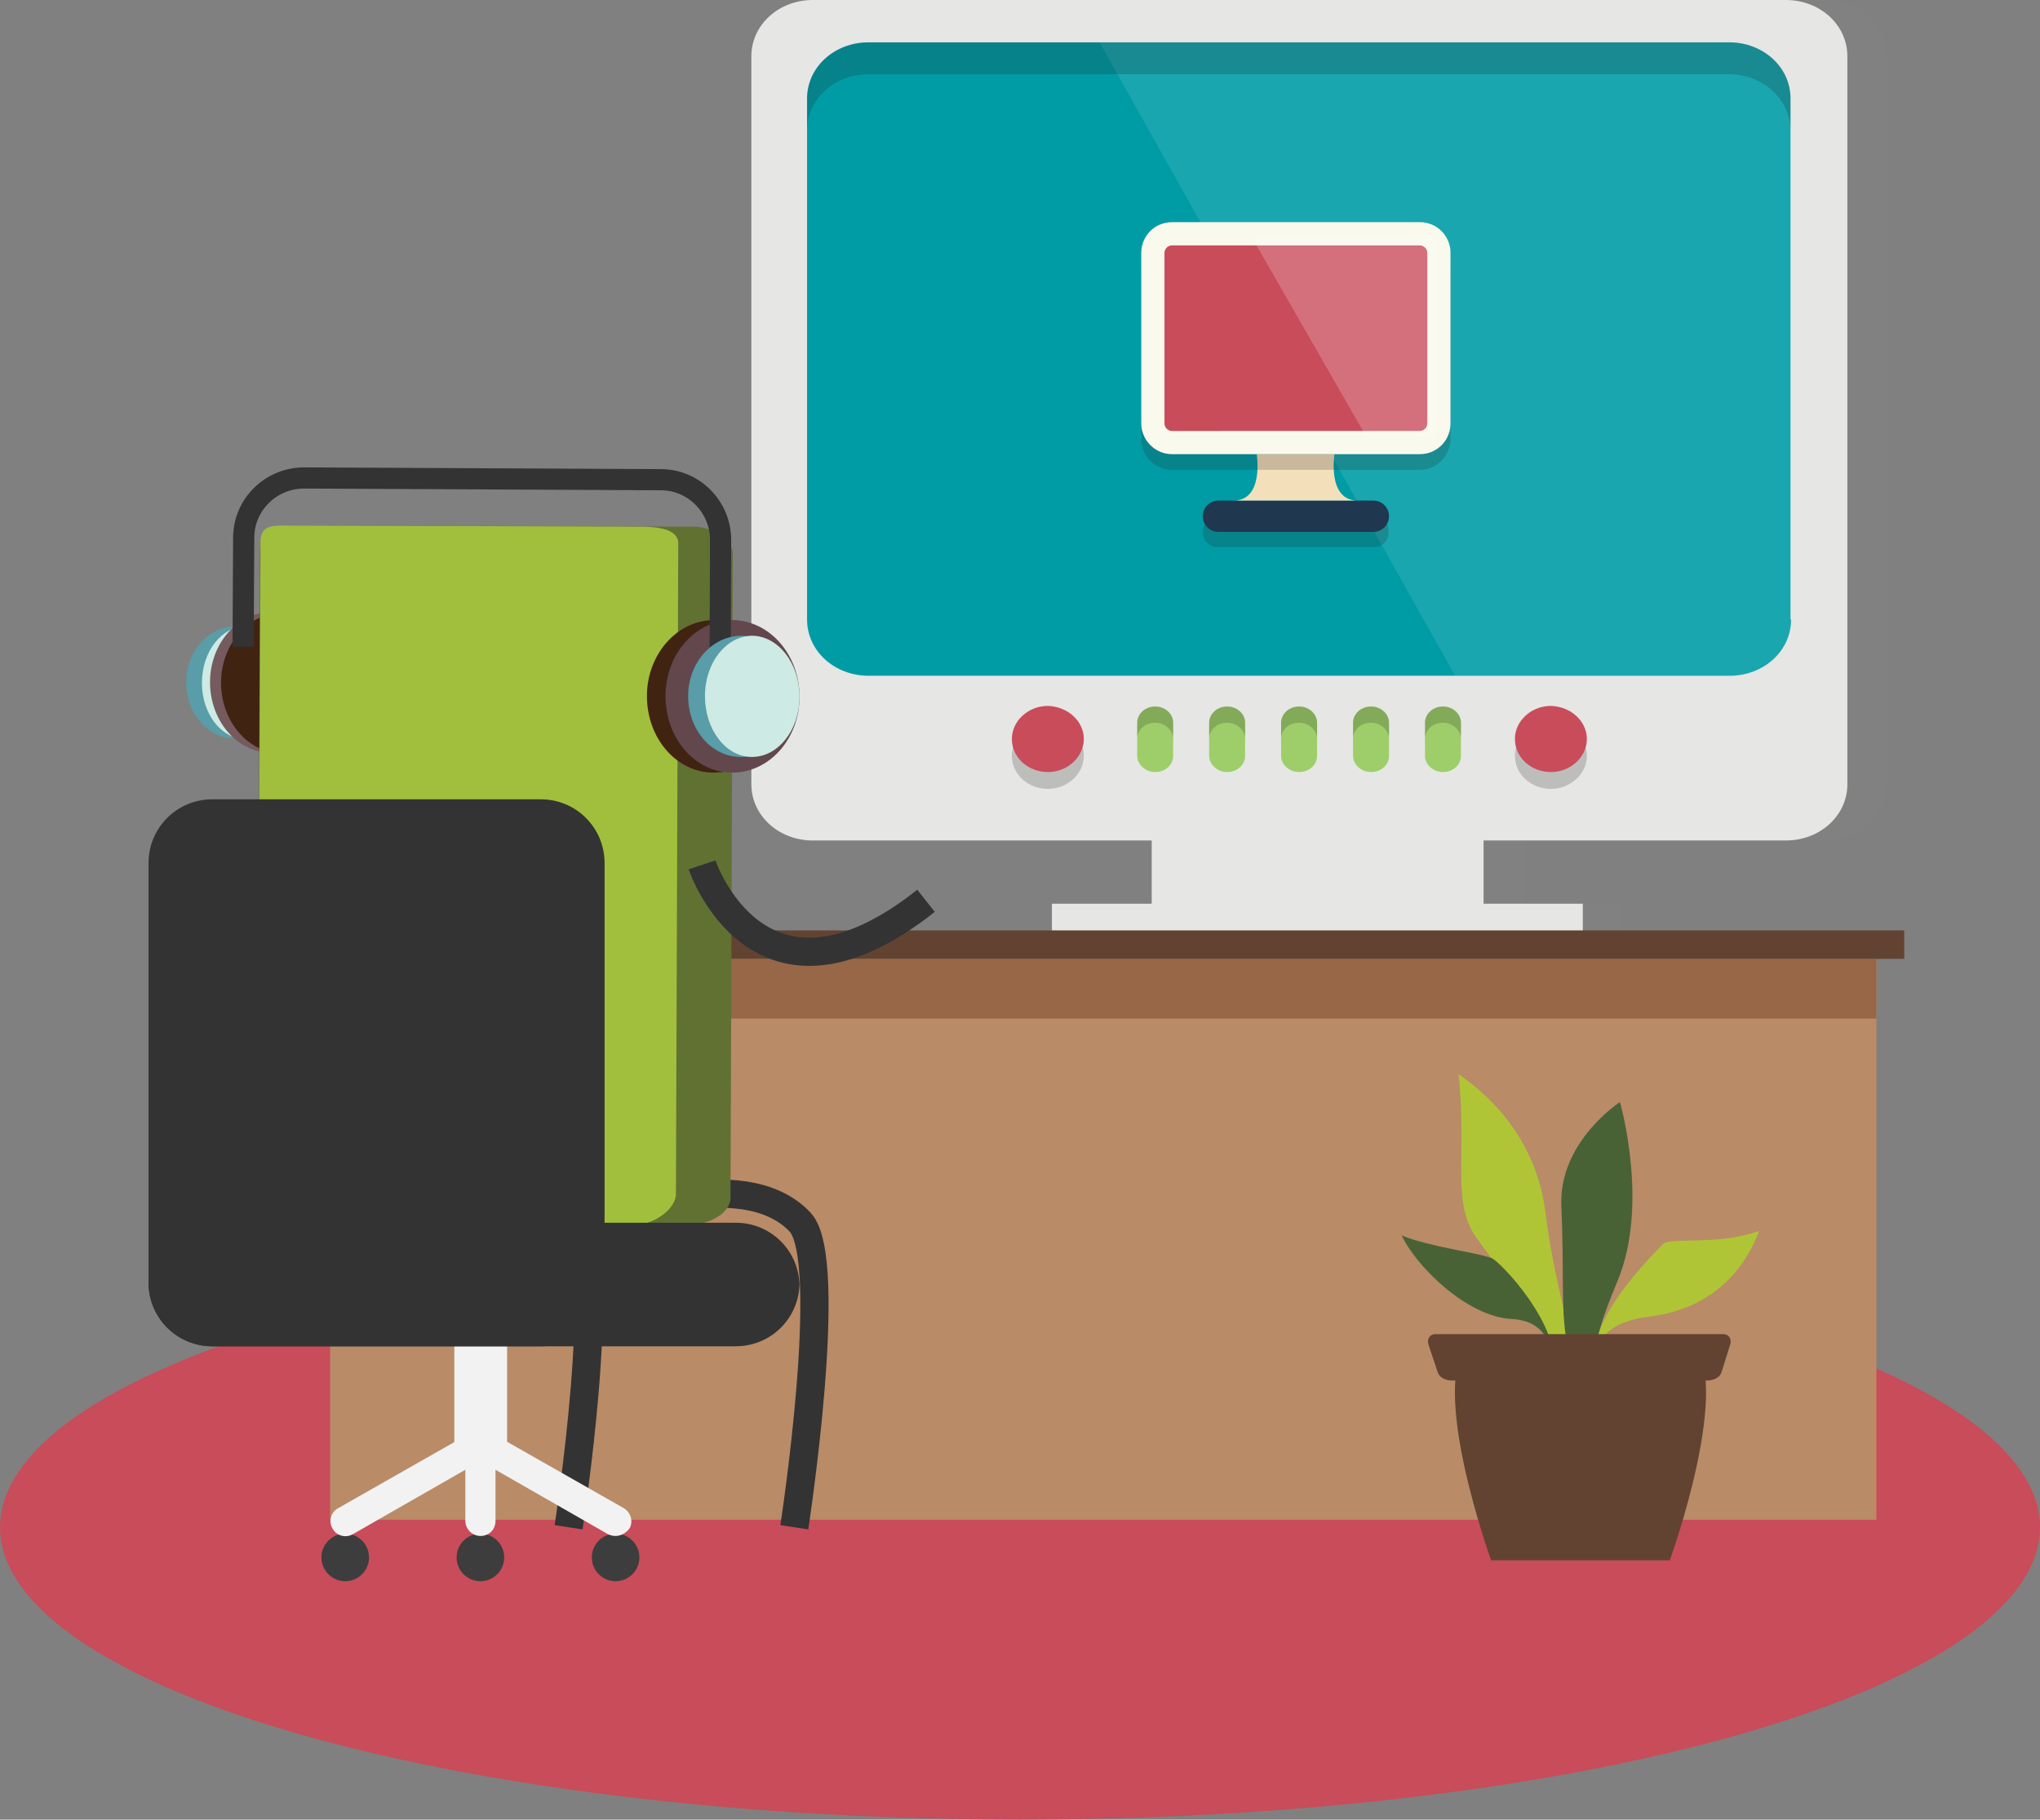 <?xml version="1.0" encoding="utf-8"?>
<!-- Generator: Adobe Illustrator 18.1.1, SVG Export Plug-In . SVG Version: 6.00 Build 0)  -->
<svg version="1.0" id="Layer_1" xmlns="http://www.w3.org/2000/svg" xmlns:xlink="http://www.w3.org/1999/xlink" x="0px" y="0px"
	 viewBox="0 0 351.6 313.7" enable-background="new 0 0 351.6 313.7" xml:space="preserve">
<rect x="0" y="0" width="351.6" height="313.7" fill="#808080" stroke="none"/>
<ellipse fill="#C84C5A" cx="175.8" cy="263.3" rx="175.8" ry="50.4"/>
<g>
	<rect x="188" y="155.8" fill="#818181" width="91.5" height="5"/>
	<rect x="205.2" y="142.7" fill="#818181" width="57.2" height="14.5"/>
	<path fill="#818181" d="M325.1,135.2c0,5.4-4.7,9.7-10.6,9.7H146.8c-5.9,0-10.6-4.3-10.6-9.7V9.7c0-5.4,4.7-9.7,10.6-9.7h167.7
		c5.9,0,10.6,4.3,10.6,9.7V135.2z"/>
	<path fill="#E6E6E5" d="M318.4,135.2c0,5.4-4.7,9.7-10.6,9.7H140.1c-5.9,0-10.6-4.3-10.6-9.7V9.7c0-5.4,4.7-9.7,10.6-9.7h167.7
		c5.9,0,10.6,4.3,10.6,9.7V135.2z"/>
	<path fill="#009CA6" d="M308.7,106.8c0,5.4-4.7,9.7-10.6,9.7H149.7c-5.9,0-10.6-4.3-10.6-9.7V17c0-5.4,4.7-9.7,10.6-9.7h148.3
		c5.9,0,10.6,4.3,10.6,9.7V106.8z"/>
	<g opacity="0.1">
		<g>
			<defs>
				<rect id="SVGID_1_" x="189.5" y="7.3" width="119.2" height="109.2"/>
			</defs>
			<clipPath id="SVGID_2_">
				<use xlink:href="#SVGID_1_"  overflow="visible"/>
			</clipPath>
			<path clip-path="url(#SVGID_2_)" fill="#FFFFFF" d="M308.7,106.8V17c0-5.4-4.7-9.7-10.6-9.7H189.5l61.3,109.2h47.3
				C303.9,116.5,308.7,112.2,308.7,106.8"/>
		</g>
	</g>
	<g opacity="0.2">
		<g>
			<defs>
				<rect id="SVGID_3_" x="139.2" y="7.3" width="169.5" height="15.2"/>
			</defs>
			<clipPath id="SVGID_4_">
				<use xlink:href="#SVGID_3_"  overflow="visible"/>
			</clipPath>
			<path clip-path="url(#SVGID_4_)" fill="#1A1819" d="M298.1,7.3H149.7c-5.9,0-10.6,4.3-10.6,9.7v5.5c0-5.4,4.7-9.7,10.6-9.7h148.3
				c5.9,0,10.6,4.4,10.6,9.7V17C308.7,11.6,303.9,7.3,298.1,7.3"/>
		</g>
	</g>
	<g opacity="0.2">
		<g>
			<defs>
				<rect id="SVGID_5_" x="174.4" y="124.6" width="12.4" height="11.4"/>
			</defs>
			<clipPath id="SVGID_6_">
				<use xlink:href="#SVGID_5_"  overflow="visible"/>
			</clipPath>
			<path clip-path="url(#SVGID_6_)" fill="#1A1819" d="M186.8,130.3c0,3.1-2.8,5.7-6.2,5.7c-3.4,0-6.2-2.5-6.2-5.7
				c0-3.1,2.8-5.7,6.2-5.7C184,124.6,186.8,127.1,186.8,130.3"/>
		</g>
	</g>
	<g opacity="0.2">
		<g>
			<defs>
				<rect id="SVGID_7_" x="261.1" y="124.6" width="12.4" height="11.4"/>
			</defs>
			<clipPath id="SVGID_8_">
				<use xlink:href="#SVGID_7_"  overflow="visible"/>
			</clipPath>
			<path clip-path="url(#SVGID_8_)" fill="#1A1819" d="M273.5,130.3c0,3.1-2.8,5.7-6.2,5.7c-3.4,0-6.2-2.5-6.2-5.7
				c0-3.1,2.8-5.7,6.2-5.7C270.7,124.6,273.5,127.1,273.5,130.3"/>
		</g>
	</g>
	<path fill="#C84C5A" d="M186.8,127.4c0,3.1-2.8,5.7-6.2,5.7c-3.4,0-6.2-2.5-6.2-5.7c0-3.1,2.8-5.7,6.2-5.7
		C184,121.8,186.8,124.3,186.8,127.4"/>
	<path fill="#C84C5A" d="M273.5,127.4c0,3.1-2.8,5.7-6.2,5.7c-3.4,0-6.2-2.5-6.2-5.7c0-3.1,2.8-5.7,6.2-5.7
		C270.7,121.8,273.5,124.3,273.5,127.4"/>
	<path fill="#9ECE69" d="M202.2,130.3c0,1.6-1.4,2.8-3.1,2.8c-1.7,0-3.1-1.3-3.1-2.8v-5.7c0-1.6,1.4-2.8,3.1-2.8
		c1.7,0,3.1,1.3,3.1,2.8V130.3z"/>
	<path fill="#9ECE69" d="M214.6,130.3c0,1.6-1.4,2.8-3.1,2.8c-1.7,0-3.1-1.3-3.1-2.8v-5.7c0-1.6,1.4-2.8,3.1-2.8
		c1.7,0,3.1,1.3,3.1,2.8V130.3z"/>
	<path fill="#9ECE69" d="M239.4,130.3c0,1.6-1.4,2.8-3.1,2.8c-1.7,0-3.1-1.3-3.1-2.8v-5.7c0-1.6,1.4-2.8,3.1-2.8
		c1.7,0,3.1,1.3,3.1,2.8V130.3z"/>
	<path fill="#9ECE69" d="M251.8,130.3c0,1.6-1.4,2.8-3.1,2.8c-1.7,0-3.1-1.3-3.1-2.8v-5.7c0-1.6,1.4-2.8,3.1-2.8
		c1.7,0,3.1,1.3,3.1,2.8V130.3z"/>
	<path fill="#9ECE69" d="M227,130.3c0,1.6-1.4,2.8-3.1,2.8c-1.7,0-3.1-1.3-3.1-2.8v-5.7c0-1.6,1.4-2.8,3.1-2.8
		c1.7,0,3.1,1.3,3.1,2.8V130.3z"/>
	<g opacity="0.2">
		<g>
			<defs>
				<rect id="SVGID_9_" x="196" y="121.8" width="55.8" height="5.7"/>
			</defs>
			<clipPath id="SVGID_10_">
				<use xlink:href="#SVGID_9_"  overflow="visible"/>
			</clipPath>
			<path clip-path="url(#SVGID_10_)" fill="#1A1819" d="M199.1,121.8c-1.7,0-3.1,1.3-3.1,2.8v2.8c0-1.6,1.4-2.8,3.1-2.8
				c1.7,0,3.1,1.3,3.1,2.8v-2.8C202.2,123,200.8,121.8,199.1,121.8"/>
			<path clip-path="url(#SVGID_10_)" fill="#1A1819" d="M211.5,121.8c-1.7,0-3.1,1.3-3.1,2.8v2.8c0-1.6,1.4-2.8,3.1-2.8
				c1.7,0,3.1,1.3,3.1,2.8v-2.8C214.6,123,213.2,121.8,211.5,121.8"/>
			<path clip-path="url(#SVGID_10_)" fill="#1A1819" d="M236.3,121.8c-1.7,0-3.1,1.3-3.1,2.8v2.8c0-1.6,1.4-2.8,3.1-2.8
				c1.7,0,3.1,1.3,3.1,2.8v-2.8C239.4,123,238,121.8,236.3,121.8"/>
			<path clip-path="url(#SVGID_10_)" fill="#1A1819" d="M248.7,121.8c-1.7,0-3.1,1.3-3.1,2.8v2.8c0-1.6,1.4-2.8,3.1-2.8
				c1.7,0,3.1,1.3,3.1,2.8v-2.8C251.8,123,250.4,121.8,248.7,121.8"/>
			<path clip-path="url(#SVGID_10_)" fill="#1A1819" d="M223.9,121.8c-1.7,0-3.1,1.3-3.1,2.8v2.8c0-1.6,1.4-2.8,3.1-2.8
				c1.7,0,3.1,1.3,3.1,2.8v-2.8C227,123,225.6,121.8,223.9,121.8"/>
		</g>
	</g>
	<rect x="181.3" y="155.8" fill="#E6E6E5" width="91.5" height="5"/>
	<rect x="198.5" y="142.7" fill="#E6E6E5" width="57.2" height="14.5"/>
</g>
<g>
	<rect x="56.9" y="165.3" fill="#B98B67" width="266.5" height="96.7"/>
	<rect x="56.9" y="165.3" fill="#976748" width="266.5" height="10.3"/>
	<rect x="52.2" y="160.4" fill="#624331" width="276" height="4.9"/>
	<path fill="#589DA7" d="M49,117.7c0,5.3-3.8,9.6-8.5,9.6c-4.7,0-8.5-4.4-8.4-9.7c0-5.3,3.8-9.6,8.5-9.6C45.2,108,49,112.4,49,117.7
		z"/>
	
		<ellipse transform="matrix(1 5.464072e-03 -5.464072e-03 1 0.644 -0.229)" fill="#CDEAE4" cx="42.3" cy="117.7" rx="7.5" ry="9.7"/>
	<path fill="#755A5E" d="M57.5,117.7c0,6.7-4.8,12.1-10.7,12.1c-5.9,0-10.6-5.5-10.6-12.2c0-6.7,4.8-12.1,10.7-12.1
		C52.8,105.6,57.6,111,57.5,117.7z"/>
	<path fill="#412312" d="M59.4,117.8c0,6.7-4.8,12.1-10.7,12.1c-5.9,0-10.6-5.5-10.6-12.2c0-6.7,4.8-12.1,10.7-12.1
		C54.7,105.6,59.5,111,59.4,117.8z"/>
	<path fill="none" stroke="#333333" stroke-width="4.864" stroke-miterlimit="10" d="M103.2,210.7c0.5-0.9,24.8-10.6,34.7,0
		c6.1,6.5-1,52.6-1,52.6"/>
	<path fill="none" stroke="#333333" stroke-width="4.864" stroke-miterlimit="10" d="M64.3,210.7c0.5-0.9,24.8-10.6,34.7,0
		c6.1,6.5-1,52.6-1,52.6"/>
	<path fill="#607132" d="M44.4,206.4c0,2.7,1.9,4.5,4.6,4.5l70.2,0.2c2.8,0,6.6-1.8,6.7-4.5l0.4-111.1c0-2.7-3.9-4.7-6.6-4.7
		l-70.2-0.2c-2.8,0-4.6,2-4.7,4.7L44.4,206.4z"/>
	<path fill="#A1BF3C" d="M44.4,205.6c0,2.6,1.4,5.3,4.2,5.3l61.2,0.2c2.8,0,6.7-2.6,6.7-5.3l0.4-112.1c0-2.6-3.8-2.9-6.6-2.9
		l-61.2-0.2c-2.8,0-4.2,0.3-4.2,2.9L44.4,205.6z"/>
	<path fill="#412312" d="M134.6,120.1c0,7.3-5.2,13.1-11.6,13.1c-6.4,0-11.5-5.9-11.5-13.2c0-7.2,5.2-13.1,11.6-13.1
		C129.5,107,134.6,112.9,134.6,120.1z"/>
	<path fill="#62474C" d="M137.8,120.1c0,7.3-5.2,13.1-11.6,13.1c-6.4,0-11.5-5.9-11.5-13.2c0-7.3,5.2-13.1,11.6-13.1
		C132.7,107,137.8,112.9,137.8,120.1z"/>
	<g>
		<path fill="none" stroke="#333333" stroke-width="3.648" stroke-miterlimit="10" d="M41.9,111.5L42,92.7c0-5.7,4.7-10.3,10.4-10.3
			l61.5,0.3c5.7,0,10.3,4.7,10.3,10.4l-0.1,25.7"/>
	</g>
	<path fill="#589DA7" d="M136.9,120.1c0,5.8-4.2,10.4-9.2,10.4c-5.1,0-9.1-4.7-9.1-10.5c0-5.8,4.2-10.4,9.2-10.4
		C132.8,109.7,136.9,114.4,136.9,120.1z"/>
	<path fill="#CDEAE4" d="M137.8,120.1c0,5.8-3.7,10.4-8.2,10.4c-4.5,0-8.1-4.7-8.1-10.5c0-5.8,3.7-10.4,8.2-10.4
		C134.2,109.7,137.8,114.4,137.8,120.1z"/>
	<path fill="none" stroke="#333333" stroke-width="4.864" stroke-miterlimit="10" d="M121,149.1c0,0,9.7,29.1,38.6,6.2"/>
</g>
<g>
	<circle fill="#3D3D3D" cx="106.1" cy="268.5" r="4.1"/>
	<circle fill="#3D3D3D" cx="82.8" cy="268.5" r="4.1"/>
	<circle fill="#3D3D3D" cx="59.5" cy="268.5" r="4.1"/>
	<g>
		<rect x="78.3" y="225.6" fill="#F2F2F2" width="9.1" height="25.3"/>
	</g>
	<g>
		<path fill="#F2F2F2" d="M106.1,264.8c-0.4,0-0.9-0.1-1.3-0.3l-22-12.6l-22,12.6c-1.2,0.7-2.8,0.3-3.5-1c-0.7-1.2-0.3-2.8,1-3.5
			l24.6-14l24.6,14c1.2,0.7,1.7,2.3,1,3.5C107.9,264.3,107,264.8,106.1,264.8z"/>
	</g>
	<g>
		<path fill="#F2F2F2" d="M82.8,264.8c-1.4,0-2.6-1.2-2.6-2.6v-13.3c0-1.4,1.2-2.6,2.6-2.6c1.4,0,2.6,1.2,2.6,2.6v13.3
			C85.4,263.7,84.3,264.8,82.8,264.8z"/>
	</g>
	<path fill="#333333" d="M104.2,221.1c0,6.1-4.9,11-11,11H36.6c-6.1,0-11-4.9-11-11v-72.3c0-6.1,4.9-11,11-11h56.6
		c6.1,0,11,4.9,11,11V221.1z"/>
	<path fill="#333333" d="M137.8,221.1c0,6.1-4.9,11-11,11H36.6c-6.1,0-11-4.9-11-11v0.7c0-6.1,4.9-11,11-11h90.2c6.1,0,11,4.9,11,11
		V221.1z"/>
</g>
<g>
	<g opacity="0.2">
		<g>
			<defs>
				<rect id="SVGID_11_" x="207.3" y="89" width="32" height="5.3"/>
			</defs>
			<clipPath id="SVGID_12_">
				<use xlink:href="#SVGID_11_"  overflow="visible"/>
			</clipPath>
			<path clip-path="url(#SVGID_12_)" fill="#231F20" d="M239.4,91.7c0,1.5-1.2,2.7-2.7,2.7H210c-1.5,0-2.7-1.2-2.7-2.7
				c0-1.5,1.2-2.7,2.7-2.7h26.7C238.2,89,239.4,90.2,239.4,91.7"/>
		</g>
	</g>
	<path fill="#1F384F" d="M239.4,89c0,1.5-1.2,2.7-2.7,2.7H210c-1.5,0-2.7-1.2-2.7-2.7c0-1.5,1.2-2.7,2.7-2.7h26.7
		C238.2,86.3,239.4,87.5,239.4,89"/>
	<path fill="#F4DFBB" d="M230,78.3c0,0-1.3,8,4,8h-21.4c5.3,0,4-8,4-8H230z"/>
	<g opacity="0.2">
		<g>
			<defs>
				<rect id="SVGID_13_" x="196.6" y="41" width="53.4" height="40"/>
			</defs>
			<clipPath id="SVGID_14_">
				<use xlink:href="#SVGID_13_"  overflow="visible"/>
			</clipPath>
			<path clip-path="url(#SVGID_14_)" fill="#231F20" d="M250,75.7c0,2.9-2.4,5.3-5.3,5.3H202c-3,0-5.3-2.4-5.3-5.3V46.3
				c0-2.9,2.4-5.3,5.3-5.3h42.7c3,0,5.3,2.4,5.3,5.3V75.7z"/>
		</g>
	</g>
	<path fill="#C84C5A" d="M202,76.3c-1.8,0-3.3-1.5-3.3-3.3V43.6c0-1.8,1.5-3.3,3.3-3.3h42.7c1.8,0,3.3,1.5,3.3,3.3V73
		c0,1.8-1.5,3.3-3.3,3.3H202z"/>
	<path fill="#FAF9ED" d="M244.7,42.3c0.7,0,1.3,0.6,1.3,1.3V73c0,0.7-0.6,1.3-1.3,1.3H202c-0.7,0-1.3-0.6-1.3-1.3V43.6
		c0-0.7,0.6-1.3,1.3-1.3H244.7 M244.7,38.3H202c-3,0-5.3,2.4-5.3,5.3V73c0,2.9,2.4,5.3,5.3,5.3h42.7c3,0,5.3-2.4,5.3-5.3V43.6
		C250,40.7,247.7,38.3,244.7,38.3"/>
	<g opacity="0.2">
		<g>
			<defs>
				<rect id="SVGID_15_" x="215.7" y="40.8" width="31.7" height="34.7"/>
			</defs>
			<clipPath id="SVGID_16_">
				<use xlink:href="#SVGID_15_"  overflow="visible"/>
			</clipPath>
			<polygon clip-path="url(#SVGID_16_)" fill="#FFFFFF" points="247.4,75.5 247.4,40.8 215.7,40.8 235.6,75.5 			"/>
		</g>
	</g>
	<rect x="180.6" y="22.3" fill="none" width="85.4" height="85.4"/>
	<rect x="180.6" y="22.3" fill="none" width="85.4" height="85.4"/>
</g>
<g>
	<g>
		<path fill="#B0C536" d="M273.1,239.1c0,0-5.2-17.2-6.7-29.8c-1.5-12.6-9.3-20.2-15-24.1c1.5,14.2-1.4,22.4,3.3,28.5
			C259.4,220.1,273.1,239.1,273.1,239.1z"/>
		<path fill="#486236" d="M275.9,232.5c0,0-2.6,1.5,2.9-11.7c5.5-13.2,0.4-30.8,0.4-30.8s-10.5,6.8-10.1,17.8
			c0.5,11-0.1,18.1,0.9,23.2C271,236.1,275.9,232.5,275.9,232.5z"/>
		<path fill="#B0C536" d="M275.9,236.7c0,0-3.9-8.2,8.3-9.7c12.2-1.5,17.1-9.7,19-14.8c-7,2.6-15.5,1-16.6,2.3
			C285.4,215.8,271.1,229.5,275.9,236.7z"/>
		<path fill="#486236" d="M267.6,236.2c0,0,1-8.4-7-8.8c-8-0.4-16.8-9.5-19-14.4c4.9,2,12.9,2.9,15.5,3.9
			C258.6,217.5,269.3,228.8,267.6,236.2z"/>
	</g>
	<path fill="#624331" d="M253.4,231c7.4,0,14.1,0,17.6,0c0,0,0.9,0,2.5,0c3.6,0,10.5,0,17.9,0c7.6,7-3.6,38-3.6,38h-14.3H271h-14
		C257,269,245.8,238,253.4,231z"/>
	<path fill="#624331" d="M296.7,236.6c-0.3,0.9-1.4,1.4-2.4,1.4h-44.1c-1,0-2.1-0.5-2.4-1.4l-1.6-4.8c-0.3-0.9,0.2-1.8,1.2-1.8H297
		c1,0,1.5,0.9,1.2,1.8L296.7,236.6z"/>
</g>
</svg>
